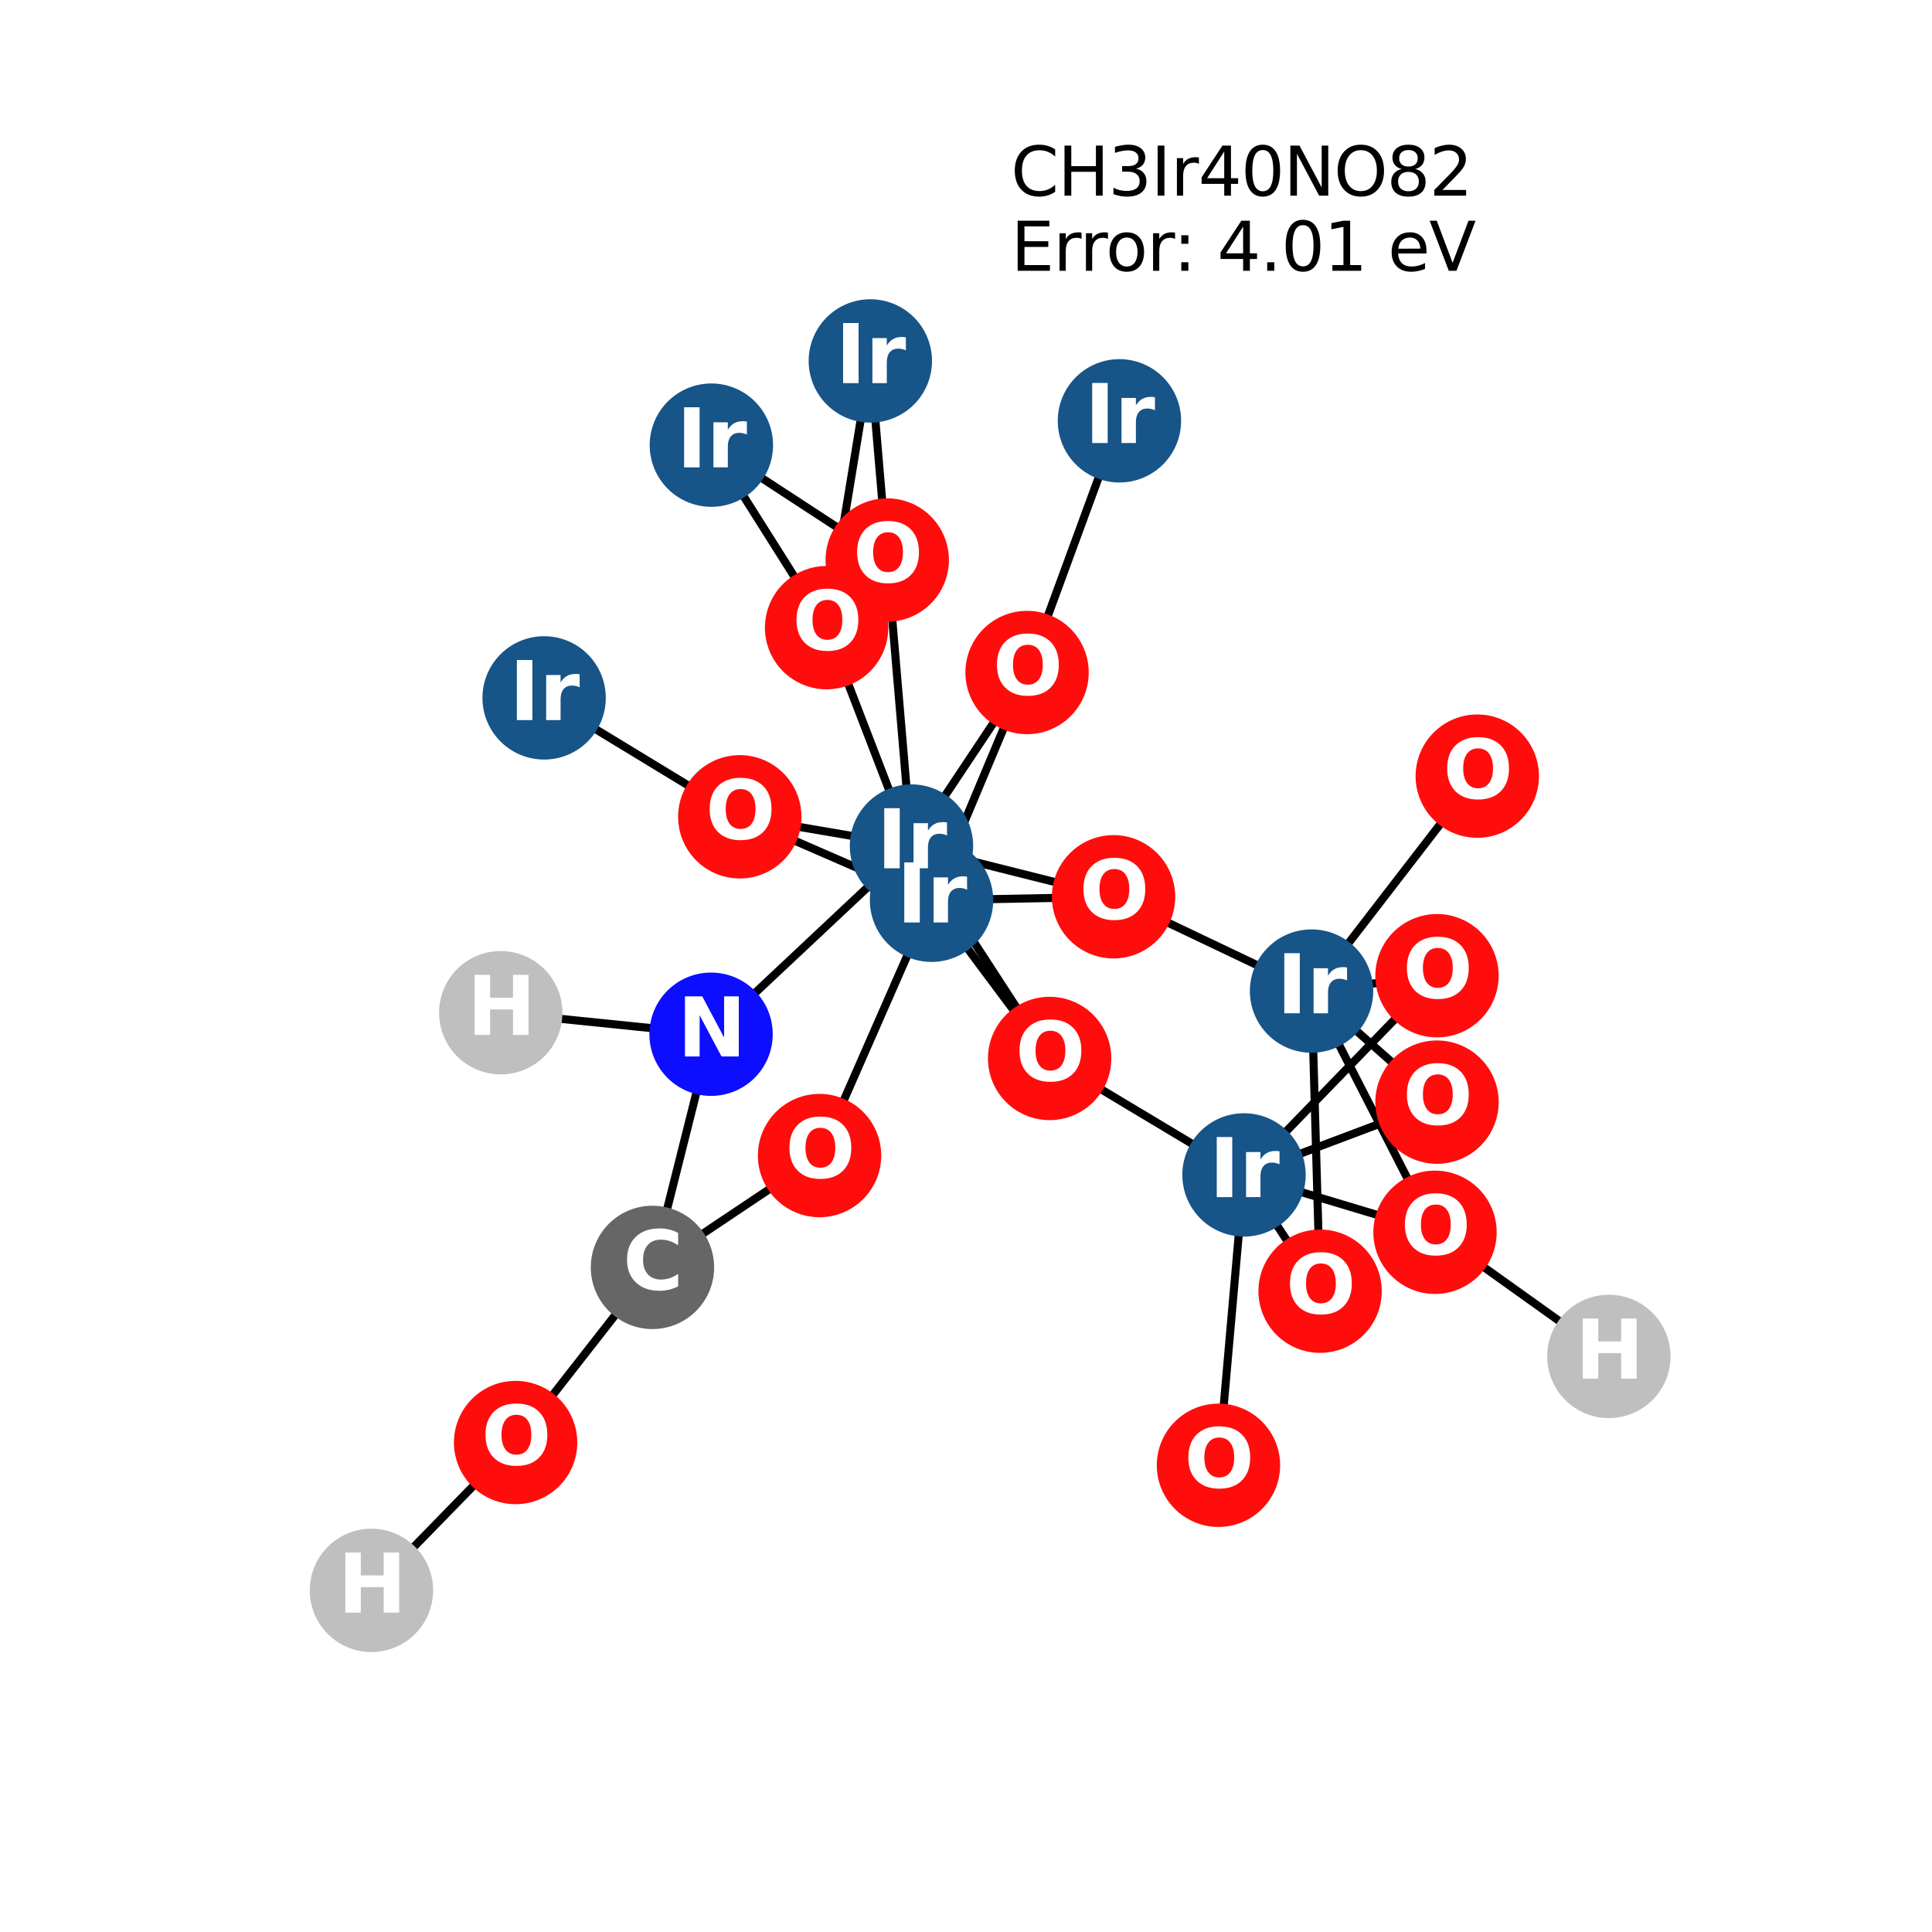 <?xml version="1.0" encoding="utf-8" standalone="no"?>
<!DOCTYPE svg PUBLIC "-//W3C//DTD SVG 1.1//EN"
  "http://www.w3.org/Graphics/SVG/1.1/DTD/svg11.dtd">
<svg xmlns:xlink="http://www.w3.org/1999/xlink" width="288pt" height="288pt" viewBox="0 0 288 288" xmlns="http://www.w3.org/2000/svg" version="1.1">
 <defs>
  <style type="text/css">*{stroke-linejoin: round; stroke-linecap: butt}</style>
 </defs>
 <g id="figure_1">
  <g id="patch_1">
   <path d="M 0 288 
L 288 288 
L 288 0 
L 0 0 
z
" style="fill: #ffffff"/>
  </g>
  <g id="axes_1">
   <g id="LineCollection_1">
    <path d="M 214.213 164.294 
L 195.51 147.738 
" clip-path="url(#pe0fe1b91fc)" style="fill: none; stroke: #000000; stroke-width: 1.2"/>
    <path d="M 214.213 164.294 
L 185.442 175.142 
" clip-path="url(#pe0fe1b91fc)" style="fill: none; stroke: #000000; stroke-width: 1.2"/>
    <path d="M 138.863 134.201 
L 123.22 93.565 
" clip-path="url(#pe0fe1b91fc)" style="fill: none; stroke: #000000; stroke-width: 1.2"/>
    <path d="M 138.863 134.201 
L 165.995 133.683 
" clip-path="url(#pe0fe1b91fc)" style="fill: none; stroke: #000000; stroke-width: 1.2"/>
    <path d="M 138.863 134.201 
L 153.103 100.251 
" clip-path="url(#pe0fe1b91fc)" style="fill: none; stroke: #000000; stroke-width: 1.2"/>
    <path d="M 138.863 134.201 
L 156.466 157.783 
" clip-path="url(#pe0fe1b91fc)" style="fill: none; stroke: #000000; stroke-width: 1.2"/>
    <path d="M 138.863 134.201 
L 110.279 121.76 
" clip-path="url(#pe0fe1b91fc)" style="fill: none; stroke: #000000; stroke-width: 1.2"/>
    <path d="M 138.863 134.201 
L 122.17 172.258 
" clip-path="url(#pe0fe1b91fc)" style="fill: none; stroke: #000000; stroke-width: 1.2"/>
    <path d="M 214.213 145.448 
L 195.51 147.738 
" clip-path="url(#pe0fe1b91fc)" style="fill: none; stroke: #000000; stroke-width: 1.2"/>
    <path d="M 214.213 145.448 
L 185.442 175.142 
" clip-path="url(#pe0fe1b91fc)" style="fill: none; stroke: #000000; stroke-width: 1.2"/>
    <path d="M 129.74 53.804 
L 123.22 93.565 
" clip-path="url(#pe0fe1b91fc)" style="fill: none; stroke: #000000; stroke-width: 1.2"/>
    <path d="M 129.74 53.804 
L 132.258 83.479 
" clip-path="url(#pe0fe1b91fc)" style="fill: none; stroke: #000000; stroke-width: 1.2"/>
    <path d="M 166.872 62.732 
L 153.103 100.251 
" clip-path="url(#pe0fe1b91fc)" style="fill: none; stroke: #000000; stroke-width: 1.2"/>
    <path d="M 220.216 115.698 
L 195.51 147.738 
" clip-path="url(#pe0fe1b91fc)" style="fill: none; stroke: #000000; stroke-width: 1.2"/>
    <path d="M 195.51 147.738 
L 165.995 133.683 
" clip-path="url(#pe0fe1b91fc)" style="fill: none; stroke: #000000; stroke-width: 1.2"/>
    <path d="M 195.51 147.738 
L 196.784 192.478 
" clip-path="url(#pe0fe1b91fc)" style="fill: none; stroke: #000000; stroke-width: 1.2"/>
    <path d="M 195.51 147.738 
L 213.915 183.694 
" clip-path="url(#pe0fe1b91fc)" style="fill: none; stroke: #000000; stroke-width: 1.2"/>
    <path d="M 135.874 126.122 
L 165.995 133.683 
" clip-path="url(#pe0fe1b91fc)" style="fill: none; stroke: #000000; stroke-width: 1.2"/>
    <path d="M 135.874 126.122 
L 153.103 100.251 
" clip-path="url(#pe0fe1b91fc)" style="fill: none; stroke: #000000; stroke-width: 1.2"/>
    <path d="M 135.874 126.122 
L 132.258 83.479 
" clip-path="url(#pe0fe1b91fc)" style="fill: none; stroke: #000000; stroke-width: 1.2"/>
    <path d="M 135.874 126.122 
L 156.466 157.783 
" clip-path="url(#pe0fe1b91fc)" style="fill: none; stroke: #000000; stroke-width: 1.2"/>
    <path d="M 135.874 126.122 
L 110.279 121.76 
" clip-path="url(#pe0fe1b91fc)" style="fill: none; stroke: #000000; stroke-width: 1.2"/>
    <path d="M 135.874 126.122 
L 105.997 154.172 
" clip-path="url(#pe0fe1b91fc)" style="fill: none; stroke: #000000; stroke-width: 1.2"/>
    <path d="M 132.258 83.479 
L 106.042 66.358 
" clip-path="url(#pe0fe1b91fc)" style="fill: none; stroke: #000000; stroke-width: 1.2"/>
    <path d="M 106.042 66.358 
L 123.22 93.565 
" clip-path="url(#pe0fe1b91fc)" style="fill: none; stroke: #000000; stroke-width: 1.2"/>
    <path d="M 81.111 104.032 
L 110.279 121.76 
" clip-path="url(#pe0fe1b91fc)" style="fill: none; stroke: #000000; stroke-width: 1.2"/>
    <path d="M 156.466 157.783 
L 185.442 175.142 
" clip-path="url(#pe0fe1b91fc)" style="fill: none; stroke: #000000; stroke-width: 1.2"/>
    <path d="M 185.442 175.142 
L 196.784 192.478 
" clip-path="url(#pe0fe1b91fc)" style="fill: none; stroke: #000000; stroke-width: 1.2"/>
    <path d="M 185.442 175.142 
L 213.915 183.694 
" clip-path="url(#pe0fe1b91fc)" style="fill: none; stroke: #000000; stroke-width: 1.2"/>
    <path d="M 185.442 175.142 
L 181.634 218.428 
" clip-path="url(#pe0fe1b91fc)" style="fill: none; stroke: #000000; stroke-width: 1.2"/>
    <path d="M 213.915 183.694 
L 239.831 202.199 
" clip-path="url(#pe0fe1b91fc)" style="fill: none; stroke: #000000; stroke-width: 1.2"/>
    <path d="M 122.17 172.258 
L 97.262 188.928 
" clip-path="url(#pe0fe1b91fc)" style="fill: none; stroke: #000000; stroke-width: 1.2"/>
    <path d="M 97.262 188.928 
L 76.86 215.036 
" clip-path="url(#pe0fe1b91fc)" style="fill: none; stroke: #000000; stroke-width: 1.2"/>
    <path d="M 97.262 188.928 
L 105.997 154.172 
" clip-path="url(#pe0fe1b91fc)" style="fill: none; stroke: #000000; stroke-width: 1.2"/>
    <path d="M 76.86 215.036 
L 55.369 237.076 
" clip-path="url(#pe0fe1b91fc)" style="fill: none; stroke: #000000; stroke-width: 1.2"/>
    <path d="M 105.997 154.172 
L 74.644 150.964 
" clip-path="url(#pe0fe1b91fc)" style="fill: none; stroke: #000000; stroke-width: 1.2"/>
   </g>
   <g id="PathCollection_1">
    <defs>
     <path id="C0_0_77a17fb7fa" d="M 0 8.944 
C 2.372 8.944 4.647 8.002 6.325 6.325 
C 8.002 4.647 8.944 2.372 8.944 -0 
C 8.944 -2.372 8.002 -4.647 6.325 -6.325 
C 4.647 -8.002 2.372 -8.944 0 -8.944 
C -2.372 -8.944 -4.647 -8.002 -6.325 -6.325 
C -8.002 -4.647 -8.944 -2.372 -8.944 0 
C -8.944 2.372 -8.002 4.647 -6.325 6.325 
C -4.647 8.002 -2.372 8.944 0 8.944 
z
"/>
    </defs>
    <g clip-path="url(#pe0fe1b91fc)">
     <use xlink:href="#C0_0_77a17fb7fa" x="214.213" y="164.294" style="fill: #ff0d0d; stroke: #ff0d0d; stroke-width: 0.5"/>
    </g>
    <g clip-path="url(#pe0fe1b91fc)">
     <use xlink:href="#C0_0_77a17fb7fa" x="138.863" y="134.201" style="fill: #175487; stroke: #175487; stroke-width: 0.5"/>
    </g>
    <g clip-path="url(#pe0fe1b91fc)">
     <use xlink:href="#C0_0_77a17fb7fa" x="214.213" y="145.448" style="fill: #ff0d0d; stroke: #ff0d0d; stroke-width: 0.5"/>
    </g>
    <g clip-path="url(#pe0fe1b91fc)">
     <use xlink:href="#C0_0_77a17fb7fa" x="129.74" y="53.804" style="fill: #175487; stroke: #175487; stroke-width: 0.5"/>
    </g>
    <g clip-path="url(#pe0fe1b91fc)">
     <use xlink:href="#C0_0_77a17fb7fa" x="166.872" y="62.732" style="fill: #175487; stroke: #175487; stroke-width: 0.5"/>
    </g>
    <g clip-path="url(#pe0fe1b91fc)">
     <use xlink:href="#C0_0_77a17fb7fa" x="220.216" y="115.698" style="fill: #ff0d0d; stroke: #ff0d0d; stroke-width: 0.5"/>
    </g>
    <g clip-path="url(#pe0fe1b91fc)">
     <use xlink:href="#C0_0_77a17fb7fa" x="195.51" y="147.738" style="fill: #175487; stroke: #175487; stroke-width: 0.5"/>
    </g>
    <g clip-path="url(#pe0fe1b91fc)">
     <use xlink:href="#C0_0_77a17fb7fa" x="135.874" y="126.122" style="fill: #175487; stroke: #175487; stroke-width: 0.5"/>
    </g>
    <g clip-path="url(#pe0fe1b91fc)">
     <use xlink:href="#C0_0_77a17fb7fa" x="132.258" y="83.479" style="fill: #ff0d0d; stroke: #ff0d0d; stroke-width: 0.5"/>
    </g>
    <g clip-path="url(#pe0fe1b91fc)">
     <use xlink:href="#C0_0_77a17fb7fa" x="106.042" y="66.358" style="fill: #175487; stroke: #175487; stroke-width: 0.5"/>
    </g>
    <g clip-path="url(#pe0fe1b91fc)">
     <use xlink:href="#C0_0_77a17fb7fa" x="81.111" y="104.032" style="fill: #175487; stroke: #175487; stroke-width: 0.5"/>
    </g>
    <g clip-path="url(#pe0fe1b91fc)">
     <use xlink:href="#C0_0_77a17fb7fa" x="156.466" y="157.783" style="fill: #ff0d0d; stroke: #ff0d0d; stroke-width: 0.5"/>
    </g>
    <g clip-path="url(#pe0fe1b91fc)">
     <use xlink:href="#C0_0_77a17fb7fa" x="110.279" y="121.76" style="fill: #ff0d0d; stroke: #ff0d0d; stroke-width: 0.5"/>
    </g>
    <g clip-path="url(#pe0fe1b91fc)">
     <use xlink:href="#C0_0_77a17fb7fa" x="185.442" y="175.142" style="fill: #175487; stroke: #175487; stroke-width: 0.5"/>
    </g>
    <g clip-path="url(#pe0fe1b91fc)">
     <use xlink:href="#C0_0_77a17fb7fa" x="196.784" y="192.478" style="fill: #ff0d0d; stroke: #ff0d0d; stroke-width: 0.5"/>
    </g>
    <g clip-path="url(#pe0fe1b91fc)">
     <use xlink:href="#C0_0_77a17fb7fa" x="153.103" y="100.251" style="fill: #ff0d0d; stroke: #ff0d0d; stroke-width: 0.5"/>
    </g>
    <g clip-path="url(#pe0fe1b91fc)">
     <use xlink:href="#C0_0_77a17fb7fa" x="213.915" y="183.694" style="fill: #ff0d0d; stroke: #ff0d0d; stroke-width: 0.5"/>
    </g>
    <g clip-path="url(#pe0fe1b91fc)">
     <use xlink:href="#C0_0_77a17fb7fa" x="123.22" y="93.565" style="fill: #ff0d0d; stroke: #ff0d0d; stroke-width: 0.5"/>
    </g>
    <g clip-path="url(#pe0fe1b91fc)">
     <use xlink:href="#C0_0_77a17fb7fa" x="165.995" y="133.683" style="fill: #ff0d0d; stroke: #ff0d0d; stroke-width: 0.5"/>
    </g>
    <g clip-path="url(#pe0fe1b91fc)">
     <use xlink:href="#C0_0_77a17fb7fa" x="181.634" y="218.428" style="fill: #ff0d0d; stroke: #ff0d0d; stroke-width: 0.5"/>
    </g>
    <g clip-path="url(#pe0fe1b91fc)">
     <use xlink:href="#C0_0_77a17fb7fa" x="122.17" y="172.258" style="fill: #ff0d0d; stroke: #ff0d0d; stroke-width: 0.5"/>
    </g>
    <g clip-path="url(#pe0fe1b91fc)">
     <use xlink:href="#C0_0_77a17fb7fa" x="97.262" y="188.928" style="fill: #666666; stroke: #666666; stroke-width: 0.5"/>
    </g>
    <g clip-path="url(#pe0fe1b91fc)">
     <use xlink:href="#C0_0_77a17fb7fa" x="76.86" y="215.036" style="fill: #ff0d0d; stroke: #ff0d0d; stroke-width: 0.5"/>
    </g>
    <g clip-path="url(#pe0fe1b91fc)">
     <use xlink:href="#C0_0_77a17fb7fa" x="55.369" y="237.076" style="fill: #bfbfbf; stroke: #bfbfbf; stroke-width: 0.5"/>
    </g>
    <g clip-path="url(#pe0fe1b91fc)">
     <use xlink:href="#C0_0_77a17fb7fa" x="105.997" y="154.172" style="fill: #0d0dff; stroke: #0d0dff; stroke-width: 0.5"/>
    </g>
    <g clip-path="url(#pe0fe1b91fc)">
     <use xlink:href="#C0_0_77a17fb7fa" x="74.644" y="150.964" style="fill: #bfbfbf; stroke: #bfbfbf; stroke-width: 0.5"/>
    </g>
    <g clip-path="url(#pe0fe1b91fc)">
     <use xlink:href="#C0_0_77a17fb7fa" x="239.831" y="202.199" style="fill: #bfbfbf; stroke: #bfbfbf; stroke-width: 0.5"/>
    </g>
   </g>
   <g id="text_1">
    <g clip-path="url(#pe0fe1b91fc)">
     <!-- O -->
     <g style="fill: #ffffff" transform="translate(209.112 167.606) scale(0.12 -0.12)">
      <defs>
       <path id="DejaVuSans-Bold-4f" d="M 2719 3878 
Q 2169 3878 1866 3472 
Q 1563 3066 1563 2328 
Q 1563 1594 1866 1187 
Q 2169 781 2719 781 
Q 3272 781 3575 1187 
Q 3878 1594 3878 2328 
Q 3878 3066 3575 3472 
Q 3272 3878 2719 3878 
z
M 2719 4750 
Q 3844 4750 4481 4106 
Q 5119 3463 5119 2328 
Q 5119 1197 4481 553 
Q 3844 -91 2719 -91 
Q 1597 -91 958 553 
Q 319 1197 319 2328 
Q 319 3463 958 4106 
Q 1597 4750 2719 4750 
z
" transform="scale(0.016)"/>
      </defs>
      <use xlink:href="#DejaVuSans-Bold-4f"/>
     </g>
    </g>
   </g>
   <g id="text_2">
    <g clip-path="url(#pe0fe1b91fc)">
     <!-- Ir -->
     <g style="fill: #ffffff" transform="translate(133.672 137.512) scale(0.12 -0.12)">
      <defs>
       <path id="DejaVuSans-Bold-49" d="M 588 4666 
L 1791 4666 
L 1791 0 
L 588 0 
L 588 4666 
z
" transform="scale(0.016)"/>
       <path id="DejaVuSans-Bold-72" d="M 3138 2547 
Q 2991 2616 2845 2648 
Q 2700 2681 2553 2681 
Q 2122 2681 1889 2404 
Q 1656 2128 1656 1613 
L 1656 0 
L 538 0 
L 538 3500 
L 1656 3500 
L 1656 2925 
Q 1872 3269 2151 3426 
Q 2431 3584 2822 3584 
Q 2878 3584 2943 3579 
Q 3009 3575 3134 3559 
L 3138 2547 
z
" transform="scale(0.016)"/>
      </defs>
      <use xlink:href="#DejaVuSans-Bold-49"/>
      <use xlink:href="#DejaVuSans-Bold-72" transform="translate(37.207 0)"/>
     </g>
    </g>
   </g>
   <g id="text_3">
    <g clip-path="url(#pe0fe1b91fc)">
     <!-- O -->
     <g style="fill: #ffffff" transform="translate(209.112 148.759) scale(0.12 -0.12)">
      <use xlink:href="#DejaVuSans-Bold-4f"/>
     </g>
    </g>
   </g>
   <g id="text_4">
    <g clip-path="url(#pe0fe1b91fc)">
     <!-- Ir -->
     <g style="fill: #ffffff" transform="translate(124.549 57.115) scale(0.12 -0.12)">
      <use xlink:href="#DejaVuSans-Bold-49"/>
      <use xlink:href="#DejaVuSans-Bold-72" transform="translate(37.207 0)"/>
     </g>
    </g>
   </g>
   <g id="text_5">
    <g clip-path="url(#pe0fe1b91fc)">
     <!-- Ir -->
     <g style="fill: #ffffff" transform="translate(161.681 66.043) scale(0.12 -0.12)">
      <use xlink:href="#DejaVuSans-Bold-49"/>
      <use xlink:href="#DejaVuSans-Bold-72" transform="translate(37.207 0)"/>
     </g>
    </g>
   </g>
   <g id="text_6">
    <g clip-path="url(#pe0fe1b91fc)">
     <!-- O -->
     <g style="fill: #ffffff" transform="translate(215.115 119.009) scale(0.12 -0.12)">
      <use xlink:href="#DejaVuSans-Bold-4f"/>
     </g>
    </g>
   </g>
   <g id="text_7">
    <g clip-path="url(#pe0fe1b91fc)">
     <!-- Ir -->
     <g style="fill: #ffffff" transform="translate(190.319 151.049) scale(0.12 -0.12)">
      <use xlink:href="#DejaVuSans-Bold-49"/>
      <use xlink:href="#DejaVuSans-Bold-72" transform="translate(37.207 0)"/>
     </g>
    </g>
   </g>
   <g id="text_8">
    <g clip-path="url(#pe0fe1b91fc)">
     <!-- Ir -->
     <g style="fill: #ffffff" transform="translate(130.683 129.433) scale(0.12 -0.12)">
      <use xlink:href="#DejaVuSans-Bold-49"/>
      <use xlink:href="#DejaVuSans-Bold-72" transform="translate(37.207 0)"/>
     </g>
    </g>
   </g>
   <g id="text_9">
    <g clip-path="url(#pe0fe1b91fc)">
     <!-- O -->
     <g style="fill: #ffffff" transform="translate(127.157 86.79) scale(0.12 -0.12)">
      <use xlink:href="#DejaVuSans-Bold-4f"/>
     </g>
    </g>
   </g>
   <g id="text_10">
    <g clip-path="url(#pe0fe1b91fc)">
     <!-- Ir -->
     <g style="fill: #ffffff" transform="translate(100.851 69.669) scale(0.12 -0.12)">
      <use xlink:href="#DejaVuSans-Bold-49"/>
      <use xlink:href="#DejaVuSans-Bold-72" transform="translate(37.207 0)"/>
     </g>
    </g>
   </g>
   <g id="text_11">
    <g clip-path="url(#pe0fe1b91fc)">
     <!-- Ir -->
     <g style="fill: #ffffff" transform="translate(75.92 107.344) scale(0.12 -0.12)">
      <use xlink:href="#DejaVuSans-Bold-49"/>
      <use xlink:href="#DejaVuSans-Bold-72" transform="translate(37.207 0)"/>
     </g>
    </g>
   </g>
   <g id="text_12">
    <g clip-path="url(#pe0fe1b91fc)">
     <!-- O -->
     <g style="fill: #ffffff" transform="translate(151.365 161.095) scale(0.12 -0.12)">
      <use xlink:href="#DejaVuSans-Bold-4f"/>
     </g>
    </g>
   </g>
   <g id="text_13">
    <g clip-path="url(#pe0fe1b91fc)">
     <!-- O -->
     <g style="fill: #ffffff" transform="translate(105.178 125.071) scale(0.12 -0.12)">
      <use xlink:href="#DejaVuSans-Bold-4f"/>
     </g>
    </g>
   </g>
   <g id="text_14">
    <g clip-path="url(#pe0fe1b91fc)">
     <!-- Ir -->
     <g style="fill: #ffffff" transform="translate(180.251 178.453) scale(0.12 -0.12)">
      <use xlink:href="#DejaVuSans-Bold-49"/>
      <use xlink:href="#DejaVuSans-Bold-72" transform="translate(37.207 0)"/>
     </g>
    </g>
   </g>
   <g id="text_15">
    <g clip-path="url(#pe0fe1b91fc)">
     <!-- O -->
     <g style="fill: #ffffff" transform="translate(191.683 195.79) scale(0.12 -0.12)">
      <use xlink:href="#DejaVuSans-Bold-4f"/>
     </g>
    </g>
   </g>
   <g id="text_16">
    <g clip-path="url(#pe0fe1b91fc)">
     <!-- O -->
     <g style="fill: #ffffff" transform="translate(148.002 103.562) scale(0.12 -0.12)">
      <use xlink:href="#DejaVuSans-Bold-4f"/>
     </g>
    </g>
   </g>
   <g id="text_17">
    <g clip-path="url(#pe0fe1b91fc)">
     <!-- O -->
     <g style="fill: #ffffff" transform="translate(208.814 187.005) scale(0.12 -0.12)">
      <use xlink:href="#DejaVuSans-Bold-4f"/>
     </g>
    </g>
   </g>
   <g id="text_18">
    <g clip-path="url(#pe0fe1b91fc)">
     <!-- O -->
     <g style="fill: #ffffff" transform="translate(118.119 96.876) scale(0.12 -0.12)">
      <use xlink:href="#DejaVuSans-Bold-4f"/>
     </g>
    </g>
   </g>
   <g id="text_19">
    <g clip-path="url(#pe0fe1b91fc)">
     <!-- O -->
     <g style="fill: #ffffff" transform="translate(160.894 136.994) scale(0.12 -0.12)">
      <use xlink:href="#DejaVuSans-Bold-4f"/>
     </g>
    </g>
   </g>
   <g id="text_20">
    <g clip-path="url(#pe0fe1b91fc)">
     <!-- O -->
     <g style="fill: #ffffff" transform="translate(176.533 221.739) scale(0.12 -0.12)">
      <use xlink:href="#DejaVuSans-Bold-4f"/>
     </g>
    </g>
   </g>
   <g id="text_21">
    <g clip-path="url(#pe0fe1b91fc)">
     <!-- O -->
     <g style="fill: #ffffff" transform="translate(117.069 175.569) scale(0.12 -0.12)">
      <use xlink:href="#DejaVuSans-Bold-4f"/>
     </g>
    </g>
   </g>
   <g id="text_22">
    <g clip-path="url(#pe0fe1b91fc)">
     <!-- C -->
     <g style="fill: #ffffff" transform="translate(92.858 192.239) scale(0.12 -0.12)">
      <defs>
       <path id="DejaVuSans-Bold-43" d="M 4288 256 
Q 3956 84 3597 -3 
Q 3238 -91 2847 -91 
Q 1681 -91 1000 561 
Q 319 1213 319 2328 
Q 319 3447 1000 4098 
Q 1681 4750 2847 4750 
Q 3238 4750 3597 4662 
Q 3956 4575 4288 4403 
L 4288 3438 
Q 3953 3666 3628 3772 
Q 3303 3878 2944 3878 
Q 2300 3878 1931 3465 
Q 1563 3053 1563 2328 
Q 1563 1606 1931 1193 
Q 2300 781 2944 781 
Q 3303 781 3628 887 
Q 3953 994 4288 1222 
L 4288 256 
z
" transform="scale(0.016)"/>
      </defs>
      <use xlink:href="#DejaVuSans-Bold-43"/>
     </g>
    </g>
   </g>
   <g id="text_23">
    <g clip-path="url(#pe0fe1b91fc)">
     <!-- O -->
     <g style="fill: #ffffff" transform="translate(71.759 218.348) scale(0.12 -0.12)">
      <use xlink:href="#DejaVuSans-Bold-4f"/>
     </g>
    </g>
   </g>
   <g id="text_24">
    <g clip-path="url(#pe0fe1b91fc)">
     <!-- H -->
     <g style="fill: #ffffff" transform="translate(50.347 240.388) scale(0.12 -0.12)">
      <defs>
       <path id="DejaVuSans-Bold-48" d="M 588 4666 
L 1791 4666 
L 1791 2888 
L 3566 2888 
L 3566 4666 
L 4769 4666 
L 4769 0 
L 3566 0 
L 3566 1978 
L 1791 1978 
L 1791 0 
L 588 0 
L 588 4666 
z
" transform="scale(0.016)"/>
      </defs>
      <use xlink:href="#DejaVuSans-Bold-48"/>
     </g>
    </g>
   </g>
   <g id="text_25">
    <g clip-path="url(#pe0fe1b91fc)">
     <!-- N -->
     <g style="fill: #ffffff" transform="translate(100.976 157.483) scale(0.12 -0.12)">
      <defs>
       <path id="DejaVuSans-Bold-4e" d="M 588 4666 
L 1931 4666 
L 3628 1466 
L 3628 4666 
L 4769 4666 
L 4769 0 
L 3425 0 
L 1728 3200 
L 1728 0 
L 588 0 
L 588 4666 
z
" transform="scale(0.016)"/>
      </defs>
      <use xlink:href="#DejaVuSans-Bold-4e"/>
     </g>
    </g>
   </g>
   <g id="text_26">
    <g clip-path="url(#pe0fe1b91fc)">
     <!-- H -->
     <g style="fill: #ffffff" transform="translate(69.623 154.275) scale(0.12 -0.12)">
      <use xlink:href="#DejaVuSans-Bold-48"/>
     </g>
    </g>
   </g>
   <g id="text_27">
    <g clip-path="url(#pe0fe1b91fc)">
     <!-- H -->
     <g style="fill: #ffffff" transform="translate(234.81 205.51) scale(0.12 -0.12)">
      <use xlink:href="#DejaVuSans-Bold-48"/>
     </g>
    </g>
   </g>
   <g id="text_28">
    <!-- CH3Ir40NO82 -->
    <g transform="translate(150.698 29.167) scale(0.1 -0.1)">
     <defs>
      <path id="DejaVuSans-43" d="M 4122 4306 
L 4122 3641 
Q 3803 3938 3442 4084 
Q 3081 4231 2675 4231 
Q 1875 4231 1450 3742 
Q 1025 3253 1025 2328 
Q 1025 1406 1450 917 
Q 1875 428 2675 428 
Q 3081 428 3442 575 
Q 3803 722 4122 1019 
L 4122 359 
Q 3791 134 3420 21 
Q 3050 -91 2638 -91 
Q 1578 -91 968 557 
Q 359 1206 359 2328 
Q 359 3453 968 4101 
Q 1578 4750 2638 4750 
Q 3056 4750 3426 4639 
Q 3797 4528 4122 4306 
z
" transform="scale(0.016)"/>
      <path id="DejaVuSans-48" d="M 628 4666 
L 1259 4666 
L 1259 2753 
L 3553 2753 
L 3553 4666 
L 4184 4666 
L 4184 0 
L 3553 0 
L 3553 2222 
L 1259 2222 
L 1259 0 
L 628 0 
L 628 4666 
z
" transform="scale(0.016)"/>
      <path id="DejaVuSans-33" d="M 2597 2516 
Q 3050 2419 3304 2112 
Q 3559 1806 3559 1356 
Q 3559 666 3084 287 
Q 2609 -91 1734 -91 
Q 1441 -91 1130 -33 
Q 819 25 488 141 
L 488 750 
Q 750 597 1062 519 
Q 1375 441 1716 441 
Q 2309 441 2620 675 
Q 2931 909 2931 1356 
Q 2931 1769 2642 2001 
Q 2353 2234 1838 2234 
L 1294 2234 
L 1294 2753 
L 1863 2753 
Q 2328 2753 2575 2939 
Q 2822 3125 2822 3475 
Q 2822 3834 2567 4026 
Q 2313 4219 1838 4219 
Q 1578 4219 1281 4162 
Q 984 4106 628 3988 
L 628 4550 
Q 988 4650 1302 4700 
Q 1616 4750 1894 4750 
Q 2613 4750 3031 4423 
Q 3450 4097 3450 3541 
Q 3450 3153 3228 2886 
Q 3006 2619 2597 2516 
z
" transform="scale(0.016)"/>
      <path id="DejaVuSans-49" d="M 628 4666 
L 1259 4666 
L 1259 0 
L 628 0 
L 628 4666 
z
" transform="scale(0.016)"/>
      <path id="DejaVuSans-72" d="M 2631 2963 
Q 2534 3019 2420 3045 
Q 2306 3072 2169 3072 
Q 1681 3072 1420 2755 
Q 1159 2438 1159 1844 
L 1159 0 
L 581 0 
L 581 3500 
L 1159 3500 
L 1159 2956 
Q 1341 3275 1631 3429 
Q 1922 3584 2338 3584 
Q 2397 3584 2469 3576 
Q 2541 3569 2628 3553 
L 2631 2963 
z
" transform="scale(0.016)"/>
      <path id="DejaVuSans-34" d="M 2419 4116 
L 825 1625 
L 2419 1625 
L 2419 4116 
z
M 2253 4666 
L 3047 4666 
L 3047 1625 
L 3713 1625 
L 3713 1100 
L 3047 1100 
L 3047 0 
L 2419 0 
L 2419 1100 
L 313 1100 
L 313 1709 
L 2253 4666 
z
" transform="scale(0.016)"/>
      <path id="DejaVuSans-30" d="M 2034 4250 
Q 1547 4250 1301 3770 
Q 1056 3291 1056 2328 
Q 1056 1369 1301 889 
Q 1547 409 2034 409 
Q 2525 409 2770 889 
Q 3016 1369 3016 2328 
Q 3016 3291 2770 3770 
Q 2525 4250 2034 4250 
z
M 2034 4750 
Q 2819 4750 3233 4129 
Q 3647 3509 3647 2328 
Q 3647 1150 3233 529 
Q 2819 -91 2034 -91 
Q 1250 -91 836 529 
Q 422 1150 422 2328 
Q 422 3509 836 4129 
Q 1250 4750 2034 4750 
z
" transform="scale(0.016)"/>
      <path id="DejaVuSans-4e" d="M 628 4666 
L 1478 4666 
L 3547 763 
L 3547 4666 
L 4159 4666 
L 4159 0 
L 3309 0 
L 1241 3903 
L 1241 0 
L 628 0 
L 628 4666 
z
" transform="scale(0.016)"/>
      <path id="DejaVuSans-4f" d="M 2522 4238 
Q 1834 4238 1429 3725 
Q 1025 3213 1025 2328 
Q 1025 1447 1429 934 
Q 1834 422 2522 422 
Q 3209 422 3611 934 
Q 4013 1447 4013 2328 
Q 4013 3213 3611 3725 
Q 3209 4238 2522 4238 
z
M 2522 4750 
Q 3503 4750 4090 4092 
Q 4678 3434 4678 2328 
Q 4678 1225 4090 567 
Q 3503 -91 2522 -91 
Q 1538 -91 948 565 
Q 359 1222 359 2328 
Q 359 3434 948 4092 
Q 1538 4750 2522 4750 
z
" transform="scale(0.016)"/>
      <path id="DejaVuSans-38" d="M 2034 2216 
Q 1584 2216 1326 1975 
Q 1069 1734 1069 1313 
Q 1069 891 1326 650 
Q 1584 409 2034 409 
Q 2484 409 2743 651 
Q 3003 894 3003 1313 
Q 3003 1734 2745 1975 
Q 2488 2216 2034 2216 
z
M 1403 2484 
Q 997 2584 770 2862 
Q 544 3141 544 3541 
Q 544 4100 942 4425 
Q 1341 4750 2034 4750 
Q 2731 4750 3128 4425 
Q 3525 4100 3525 3541 
Q 3525 3141 3298 2862 
Q 3072 2584 2669 2484 
Q 3125 2378 3379 2068 
Q 3634 1759 3634 1313 
Q 3634 634 3220 271 
Q 2806 -91 2034 -91 
Q 1263 -91 848 271 
Q 434 634 434 1313 
Q 434 1759 690 2068 
Q 947 2378 1403 2484 
z
M 1172 3481 
Q 1172 3119 1398 2916 
Q 1625 2713 2034 2713 
Q 2441 2713 2670 2916 
Q 2900 3119 2900 3481 
Q 2900 3844 2670 4047 
Q 2441 4250 2034 4250 
Q 1625 4250 1398 4047 
Q 1172 3844 1172 3481 
z
" transform="scale(0.016)"/>
      <path id="DejaVuSans-32" d="M 1228 531 
L 3431 531 
L 3431 0 
L 469 0 
L 469 531 
Q 828 903 1448 1529 
Q 2069 2156 2228 2338 
Q 2531 2678 2651 2914 
Q 2772 3150 2772 3378 
Q 2772 3750 2511 3984 
Q 2250 4219 1831 4219 
Q 1534 4219 1204 4116 
Q 875 4013 500 3803 
L 500 4441 
Q 881 4594 1212 4672 
Q 1544 4750 1819 4750 
Q 2544 4750 2975 4387 
Q 3406 4025 3406 3419 
Q 3406 3131 3298 2873 
Q 3191 2616 2906 2266 
Q 2828 2175 2409 1742 
Q 1991 1309 1228 531 
z
" transform="scale(0.016)"/>
     </defs>
     <use xlink:href="#DejaVuSans-43"/>
     <use xlink:href="#DejaVuSans-48" transform="translate(69.824 0)"/>
     <use xlink:href="#DejaVuSans-33" transform="translate(145.02 0)"/>
     <use xlink:href="#DejaVuSans-49" transform="translate(208.643 0)"/>
     <use xlink:href="#DejaVuSans-72" transform="translate(238.135 0)"/>
     <use xlink:href="#DejaVuSans-34" transform="translate(279.248 0)"/>
     <use xlink:href="#DejaVuSans-30" transform="translate(342.871 0)"/>
     <use xlink:href="#DejaVuSans-4e" transform="translate(406.494 0)"/>
     <use xlink:href="#DejaVuSans-4f" transform="translate(481.299 0)"/>
     <use xlink:href="#DejaVuSans-38" transform="translate(560.01 0)"/>
     <use xlink:href="#DejaVuSans-32" transform="translate(623.633 0)"/>
    </g>
    <!-- Error: 4.01 eV -->
    <g transform="translate(150.698 40.365) scale(0.1 -0.1)">
     <defs>
      <path id="DejaVuSans-45" d="M 628 4666 
L 3578 4666 
L 3578 4134 
L 1259 4134 
L 1259 2753 
L 3481 2753 
L 3481 2222 
L 1259 2222 
L 1259 531 
L 3634 531 
L 3634 0 
L 628 0 
L 628 4666 
z
" transform="scale(0.016)"/>
      <path id="DejaVuSans-6f" d="M 1959 3097 
Q 1497 3097 1228 2736 
Q 959 2375 959 1747 
Q 959 1119 1226 758 
Q 1494 397 1959 397 
Q 2419 397 2687 759 
Q 2956 1122 2956 1747 
Q 2956 2369 2687 2733 
Q 2419 3097 1959 3097 
z
M 1959 3584 
Q 2709 3584 3137 3096 
Q 3566 2609 3566 1747 
Q 3566 888 3137 398 
Q 2709 -91 1959 -91 
Q 1206 -91 779 398 
Q 353 888 353 1747 
Q 353 2609 779 3096 
Q 1206 3584 1959 3584 
z
" transform="scale(0.016)"/>
      <path id="DejaVuSans-3a" d="M 750 794 
L 1409 794 
L 1409 0 
L 750 0 
L 750 794 
z
M 750 3309 
L 1409 3309 
L 1409 2516 
L 750 2516 
L 750 3309 
z
" transform="scale(0.016)"/>
      <path id="DejaVuSans-20" transform="scale(0.016)"/>
      <path id="DejaVuSans-2e" d="M 684 794 
L 1344 794 
L 1344 0 
L 684 0 
L 684 794 
z
" transform="scale(0.016)"/>
      <path id="DejaVuSans-31" d="M 794 531 
L 1825 531 
L 1825 4091 
L 703 3866 
L 703 4441 
L 1819 4666 
L 2450 4666 
L 2450 531 
L 3481 531 
L 3481 0 
L 794 0 
L 794 531 
z
" transform="scale(0.016)"/>
      <path id="DejaVuSans-65" d="M 3597 1894 
L 3597 1613 
L 953 1613 
Q 991 1019 1311 708 
Q 1631 397 2203 397 
Q 2534 397 2845 478 
Q 3156 559 3463 722 
L 3463 178 
Q 3153 47 2828 -22 
Q 2503 -91 2169 -91 
Q 1331 -91 842 396 
Q 353 884 353 1716 
Q 353 2575 817 3079 
Q 1281 3584 2069 3584 
Q 2775 3584 3186 3129 
Q 3597 2675 3597 1894 
z
M 3022 2063 
Q 3016 2534 2758 2815 
Q 2500 3097 2075 3097 
Q 1594 3097 1305 2825 
Q 1016 2553 972 2059 
L 3022 2063 
z
" transform="scale(0.016)"/>
      <path id="DejaVuSans-56" d="M 1831 0 
L 50 4666 
L 709 4666 
L 2188 738 
L 3669 4666 
L 4325 4666 
L 2547 0 
L 1831 0 
z
" transform="scale(0.016)"/>
     </defs>
     <use xlink:href="#DejaVuSans-45"/>
     <use xlink:href="#DejaVuSans-72" transform="translate(63.184 0)"/>
     <use xlink:href="#DejaVuSans-72" transform="translate(102.547 0)"/>
     <use xlink:href="#DejaVuSans-6f" transform="translate(141.41 0)"/>
     <use xlink:href="#DejaVuSans-72" transform="translate(202.592 0)"/>
     <use xlink:href="#DejaVuSans-3a" transform="translate(241.955 0)"/>
     <use xlink:href="#DejaVuSans-20" transform="translate(275.646 0)"/>
     <use xlink:href="#DejaVuSans-34" transform="translate(307.434 0)"/>
     <use xlink:href="#DejaVuSans-2e" transform="translate(371.057 0)"/>
     <use xlink:href="#DejaVuSans-30" transform="translate(402.844 0)"/>
     <use xlink:href="#DejaVuSans-31" transform="translate(466.467 0)"/>
     <use xlink:href="#DejaVuSans-20" transform="translate(530.09 0)"/>
     <use xlink:href="#DejaVuSans-65" transform="translate(561.877 0)"/>
     <use xlink:href="#DejaVuSans-56" transform="translate(623.4 0)"/>
    </g>
   </g>
  </g>
 </g>
 <defs>
  <clipPath id="pe0fe1b91fc">
   <rect x="36" y="34.56" width="223.2" height="221.76"/>
  </clipPath>
 </defs>
</svg>
